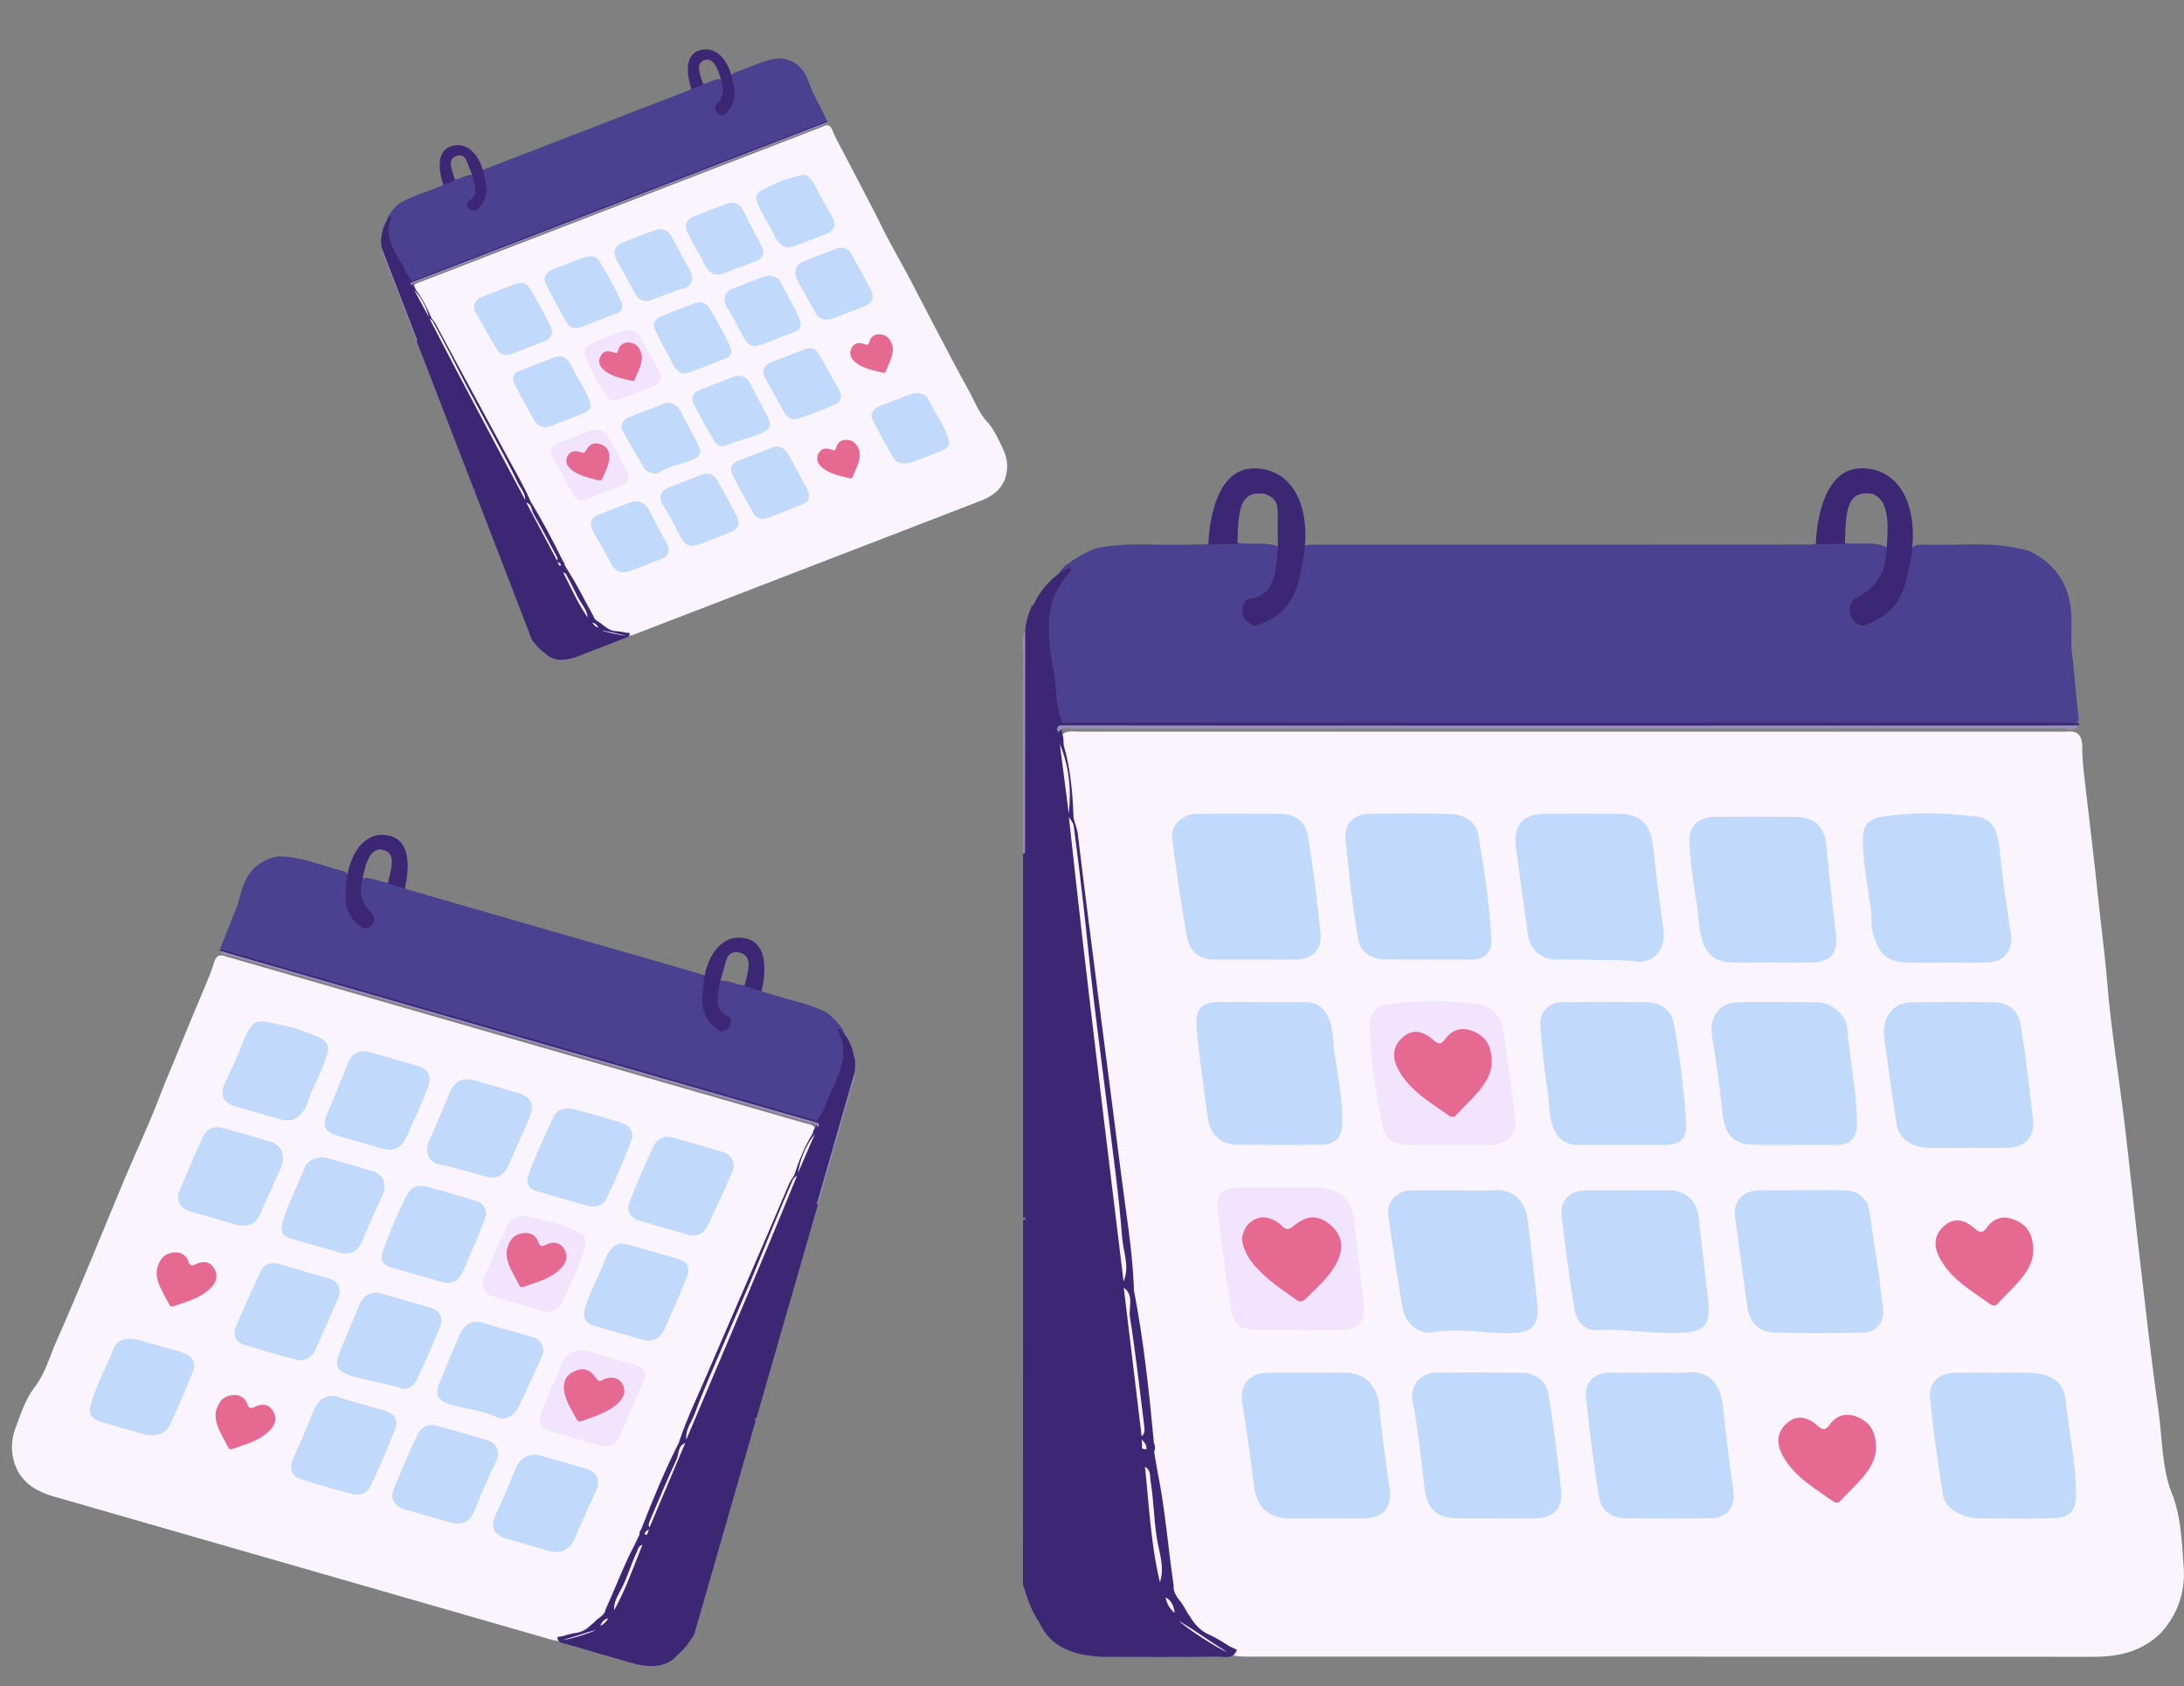 <svg width="237" height="183" viewBox="0 0 237 183" fill="none" xmlns="http://www.w3.org/2000/svg">
<rect x="0" y="0" width="237" height="183" fill="#808080" stroke="none"/>
<g clip-path="url(#clip0_210_2)">
<path d="M235.842 162.457C234.542 159.43 234.674 156.156 234.219 152.988C233.455 147.655 232.869 142.293 232.242 136.94C231.655 131.911 231.14 126.866 230.538 121.836C229.936 116.812 229.097 111.807 228.682 106.763C228.394 103.282 227.914 99.826 227.565 96.355C227.211 92.834 226.751 89.323 226.357 85.806C226.18 84.238 225.957 82.659 225.957 81.085C225.957 79.773 225.467 79.258 224.198 79.4C223.98 79.425 223.758 79.4 223.536 79.4C188.093 79.4 152.646 79.4 117.203 79.4C116.409 79.4 115.52 79.157 114.984 80.05C114.746 80.247 114.711 80.499 114.761 80.782C115.408 83.259 115.798 85.766 115.692 88.334C115.686 88.526 115.712 88.712 115.762 88.894C116.541 91.931 116.718 95.054 117.092 98.146C117.628 102.545 118.179 106.944 118.639 111.353C119.094 115.707 119.701 120.045 120.126 124.399C120.54 128.647 121.162 132.874 121.587 137.122C121.647 137.727 121.744 138.313 121.602 138.913C121.556 139.2 121.577 139.483 121.658 139.765C122.34 141.455 122.285 143.287 122.537 145.047C123.033 148.488 123.417 151.944 123.685 155.409C123.645 155.571 123.629 155.732 123.634 155.899C123.68 156.423 124.196 156.958 123.614 157.483C123.508 158.174 123.766 158.784 124.024 159.395C124.625 160.272 124.484 161.317 124.545 162.26C124.742 165.363 125.561 168.389 125.586 171.502C125.51 172.208 125.692 172.849 126.112 173.419C126.638 173.888 127.012 174.458 127.194 175.149C127.598 176.128 128.16 176.966 129.247 177.288C130.101 177.415 130.743 177.889 131.259 178.56C131.502 178.802 131.795 178.958 132.113 179.074C132.543 179.266 132.988 179.417 133.438 179.564C134.358 179.811 135.294 179.781 136.229 179.781C166.55 179.781 196.87 179.776 227.191 179.796C230.007 179.796 232.535 179.19 234.563 177.132C236.342 175.099 237.166 172.738 236.964 170.029C236.772 167.471 236.696 164.899 235.837 162.437L235.842 162.457Z" fill="#F9F4FE"/>
<path d="M225.579 78.234C225.356 75.929 225.129 73.623 224.906 71.318C224.593 69.547 224.962 67.746 224.699 65.975C224.375 63.115 222.838 61.117 220.3 59.831C216.483 58.635 212.555 59.266 208.672 59.099C207.534 59.049 207.109 59.629 206.953 60.638C206.685 62.328 206.326 63.983 205.309 65.426C204.693 66.298 203.964 67.03 202.973 67.449C202.352 67.711 201.634 67.953 201.229 67.181C200.835 66.43 201.34 65.945 201.988 65.612C202.721 65.234 203.459 64.866 204.02 64.225C204.576 63.589 204.9 62.833 205.092 62.025C205.638 59.715 205.082 59.014 202.706 58.989C201.826 58.978 200.946 59.044 200.066 58.923C199.905 58.852 199.743 58.787 199.586 58.716C198.696 58.312 197.847 58.307 197.068 58.983C196.881 59.049 196.689 59.089 196.492 59.094C179.044 59.12 161.595 59.094 144.152 59.105C143.384 59.105 142.61 59.079 141.847 59.135C140.739 59.458 141.007 60.416 140.957 61.178C140.8 63.493 139.814 65.37 138.05 66.853C137.585 67.247 137.074 67.57 136.472 67.706C135.962 67.822 135.451 67.797 135.178 67.277C134.859 66.682 135.168 66.233 135.638 65.865C135.941 65.627 136.31 65.496 136.639 65.305C137.762 64.644 138.601 63.741 139.086 62.52C140.102 59.942 139.47 59.009 136.7 58.993C135.881 58.993 135.051 59.064 134.237 58.893C134.086 58.812 133.929 58.741 133.772 58.676C132.893 58.262 132.068 58.363 131.3 58.953C131.118 58.999 130.941 59.039 130.759 59.074C128.499 59.135 126.244 59.13 123.989 59.084C122.29 59.054 120.617 59.18 118.953 59.488C117.735 59.952 116.643 60.633 115.586 61.38C113.579 63.519 112.906 66.076 113.174 68.942C113.427 71.611 113.736 74.274 114.125 76.928C114.226 77.619 114.317 78.386 115.257 78.517C123.236 78.577 131.214 78.537 139.187 78.542C167.187 78.547 195.187 78.542 223.182 78.532C223.986 78.532 224.841 78.749 225.589 78.224L225.579 78.234Z" fill="#4C4090"/>
<path d="M115.343 78.487C114.412 76.549 114.731 74.431 114.256 72.423C114.043 71.52 113.967 70.591 113.881 69.668C113.629 66.919 113.957 64.296 116.076 62.111C116.258 61.919 116.298 61.733 116.015 61.587C114.21 62.515 112.982 63.907 112.147 65.612C110.888 69.653 111.359 73.79 111.348 77.891C111.313 95.079 111.192 112.271 111.384 129.459C111.5 139.922 111.389 150.385 111.505 158.103C111.485 151.454 111.53 142.061 111.49 132.673C111.46 132.405 111.303 132.314 111.025 132.395C111.025 145.592 111.015 158.784 111.01 171.981C111.465 173.384 111.884 174.796 112.769 176.042C113.983 178.797 116.511 179.609 119.468 179.796C123.69 179.806 127.912 179.826 132.134 179.781C132.882 179.771 133.898 180.109 134.222 179.024C133.979 178.913 133.741 178.802 133.499 178.696C132.755 178.232 132.022 177.753 131.208 177.394C130.248 176.971 129.621 176.249 129.125 175.417C128.716 174.877 128.483 174.247 128.038 173.727C127.649 173.227 127.3 172.713 127.361 172.062C126.744 167.88 126.435 163.668 125.576 159.516C125.465 158.855 125.353 158.194 125.242 157.528C125.404 157.195 125.348 156.862 125.202 156.539C125.197 156.423 125.187 156.307 125.182 156.191C124.676 150.773 124.079 145.365 123.048 140.008C123.043 139.781 123.033 139.554 123.028 139.327C122.826 135.276 122.143 131.275 121.637 127.254C120.095 115.006 118.442 102.772 116.961 90.518C116.89 89.913 116.637 89.348 116.5 88.758C116.5 88.642 116.49 88.521 116.485 88.405C116.389 85.847 116.131 83.309 115.419 80.822C115.413 80.595 115.403 80.373 115.398 80.146C115.358 79.939 115.317 79.728 115.277 79.521C115.11 79.238 115.307 79.046 115.474 78.845C115.51 78.709 115.464 78.597 115.353 78.507L115.343 78.487Z" fill="#3C2774"/>
<path d="M114.943 78.713C114.726 78.941 114.569 79.168 114.878 79.44C115.388 78.784 116.101 79.092 116.718 79.092C152.403 79.077 188.093 79.082 223.778 79.067C224.37 79.067 225.093 79.42 225.573 78.729C224.992 78.471 224.38 78.597 223.783 78.597C188.098 78.593 152.418 78.593 116.733 78.597C116.137 78.597 115.525 78.481 114.938 78.719L114.943 78.713Z" fill="#978FB9"/>
<path d="M114.943 78.713C132.28 78.724 149.622 78.744 166.959 78.744C186.501 78.744 206.037 78.734 225.578 78.724C225.614 78.623 225.604 78.527 225.558 78.431C188.685 78.431 151.812 78.431 114.943 78.431C114.933 78.527 114.933 78.618 114.943 78.713Z" fill="#3C2774"/>
<path d="M111.258 132.112C111.273 141.223 111.288 150.334 111.304 159.445C111.304 160.207 111.304 160.964 111.304 162.073C111.779 161.11 111.607 160.429 111.607 159.788C111.622 129.979 111.647 100.169 111.582 70.364C111.582 68.73 112.34 67.227 112.037 65.597C111.632 66.53 111.299 67.484 111.253 68.513C111 70.031 111.152 71.56 111.147 73.084C111.127 79.586 111.137 86.084 111.137 92.587C111.137 105.163 111.137 117.74 111.142 130.317C111.142 130.917 111.031 131.527 111.258 132.112Z" fill="#3C2774"/>
<path d="M111.258 132.112C111.278 119.258 111.298 106.409 111.313 93.555C111.313 93.227 111.268 92.899 111.238 92.572C111.167 92.587 111.091 92.602 111.02 92.617C111.02 105.799 111.02 118.981 111.02 132.168C111.101 132.153 111.177 132.138 111.253 132.118L111.258 132.112Z" fill="#3C2774"/>
<path d="M111.02 92.612C111.091 92.597 111.167 92.582 111.238 92.567C111.238 84.545 111.248 76.529 111.253 68.508C110.859 69.229 111.041 70.016 111.041 70.763C111.015 78.043 111.02 85.327 111.02 92.607V92.612Z" fill="#978FB9"/>
<path d="M211.29 104.457C212.721 104.457 214.152 104.487 215.583 104.452C217.575 104.397 218.505 103.115 218.197 101.188C217.747 98.393 217.322 95.583 217.064 92.768C216.64 88.157 215.219 88.692 211.988 88.384C209.445 88.142 206.851 88.263 204.288 88.621C202.837 88.823 202.144 89.595 202.144 91.033C202.144 93.555 202.665 96.022 203.004 98.504C203.15 99.584 202.989 100.679 203.373 101.753C204.06 103.665 204.94 104.422 206.993 104.457C208.424 104.482 209.855 104.457 211.285 104.462L211.29 104.457Z" fill="#C1DAFB"/>
<path d="M172.647 104.144C174.022 104.28 175.655 104.064 177.314 104.331C179.483 104.684 180.838 102.939 180.499 100.754C180.034 97.743 179.72 94.701 179.356 91.674C179.088 89.409 177.951 88.334 175.701 88.314C173.062 88.294 170.417 88.304 167.778 88.314C165.23 88.319 164.163 89.55 164.512 92.047C164.947 95.175 165.382 98.308 165.806 101.435C166.014 102.984 167.212 104.099 168.759 104.139C169.366 104.154 169.967 104.139 170.574 104.139C171.181 104.139 171.783 104.139 172.652 104.139L172.647 104.144Z" fill="#C1DAFB"/>
<path d="M213.58 124.555C215.011 124.555 216.442 124.581 217.868 124.55C219.698 124.51 220.805 123.415 220.618 121.624C220.244 118.108 219.829 114.587 219.248 111.101C219.015 109.714 217.939 108.79 216.427 108.77C213.403 108.725 210.375 108.705 207.356 108.775C205.354 108.821 204.181 110.506 204.485 112.735C204.904 115.808 205.344 118.88 205.794 121.952C206.017 123.461 207.331 124.495 209.131 124.55C210.612 124.596 212.099 124.56 213.585 124.56L213.58 124.555Z" fill="#C1DAFB"/>
<path d="M192.498 104.452C193.929 104.452 195.354 104.482 196.78 104.442C198.676 104.386 199.47 103.332 199.242 101.491C198.843 98.252 198.489 95.003 198.191 91.754C198.014 89.787 196.922 88.657 194.904 88.642C191.992 88.617 189.08 88.627 186.168 88.637C184.256 88.642 183.2 89.656 183.331 91.593C183.478 93.762 183.751 95.931 184.125 98.07C184.322 99.2 184.302 100.341 184.57 101.471C185.06 103.514 185.92 104.376 188.033 104.452C188.802 104.477 189.57 104.457 190.339 104.457C191.052 104.457 191.77 104.457 192.483 104.457L192.498 104.452Z" fill="#C1DAFB"/>
<path d="M179.023 148.952C177.597 148.952 176.166 148.937 174.741 148.952C173.052 148.972 171.955 149.926 172.117 151.56C172.481 155.238 172.931 158.91 173.542 162.558C173.76 163.864 174.857 164.732 176.288 164.752C179.417 164.798 182.547 164.808 185.677 164.752C187.502 164.722 188.346 163.471 188.088 161.69C187.648 158.678 187.279 155.651 186.961 152.625C186.743 150.546 185.808 148.685 182.972 148.927C181.662 149.038 180.338 148.947 179.018 148.947L179.023 148.952Z" fill="#C1DAFB"/>
<path d="M162.328 164.772C163.759 164.772 165.19 164.798 166.621 164.767C168.567 164.727 169.629 163.652 169.417 161.771C169.027 158.305 168.618 154.839 168.046 151.399C167.804 149.931 166.732 148.982 165.134 148.962C162.05 148.927 158.966 148.912 155.887 148.962C154.046 148.992 152.944 150.39 153.308 152.186C153.93 155.238 154.203 158.33 154.572 161.413C154.865 163.834 155.897 164.762 158.359 164.767C159.679 164.767 161.003 164.767 162.323 164.767L162.328 164.772Z" fill="#C1DAFB"/>
<path d="M136.24 104.129C137.726 104.129 139.213 104.144 140.699 104.129C142.302 104.109 143.465 103.06 143.308 101.45C142.949 97.818 142.509 94.186 141.903 90.589C141.67 89.207 140.542 88.339 139.021 88.324C135.937 88.299 132.852 88.288 129.773 88.324C128.302 88.344 127.033 89.585 127.205 90.972C127.665 94.594 128.171 98.212 128.838 101.793C129.101 103.211 130.142 104.154 131.775 104.134C133.262 104.114 134.748 104.134 136.235 104.129H136.24Z" fill="#C1DAFB"/>
<path d="M155.037 104.129C156.574 104.129 158.111 104.129 159.653 104.129C161.15 104.129 161.913 103.362 161.838 101.889C161.64 98.08 161.044 94.312 160.412 90.559C160.154 89.035 158.753 88.379 157.302 88.334C154.395 88.243 151.478 88.268 148.571 88.319C146.928 88.349 145.856 89.403 146.012 91.038C146.371 94.721 146.766 98.403 147.408 102.046C147.625 103.287 148.829 104.099 150.259 104.119C151.852 104.144 153.445 104.124 155.037 104.124V104.129Z" fill="#C1DAFB"/>
<path d="M143.96 164.772C145.335 164.772 146.711 164.793 148.086 164.772C150.184 164.732 151.099 163.476 150.786 161.448C150.32 158.436 149.941 155.404 149.638 152.372C149.446 150.45 148.076 148.982 146.119 148.967C143.257 148.937 140.396 148.932 137.534 148.967C135.496 148.992 134.495 150.359 134.824 152.367C135.294 155.268 135.724 158.179 136.053 161.1C136.331 163.516 137.574 164.767 139.991 164.777C141.311 164.782 142.63 164.777 143.955 164.777L143.96 164.772Z" fill="#C1DAFB"/>
<path d="M216.144 148.957C214.824 148.957 213.505 148.932 212.185 148.962C210.405 149.007 209.283 149.991 209.45 151.722C209.794 155.243 210.279 158.754 210.845 162.245C211.078 163.678 212.817 164.722 214.718 164.757C217.357 164.808 219.997 164.818 222.636 164.757C224.638 164.712 225.29 163.995 225.28 162.023C225.26 158.577 224.456 155.213 224.132 151.792C223.961 149.956 222.494 149.058 220.275 148.977C218.9 148.932 217.524 148.967 216.149 148.967V148.957H216.144Z" fill="#C1DAFB"/>
<path d="M157.955 129.176C156.302 129.176 154.654 129.151 153 129.187C151.64 129.217 150.462 130.453 150.644 131.785C151.11 135.185 151.62 138.575 152.212 141.955C152.495 143.569 153.905 144.866 155.468 144.578C158.35 144.043 161.156 144.76 163.997 144.674C166.358 144.603 167.081 143.816 166.813 141.405C166.485 138.424 166.171 135.442 165.782 132.471C165.524 130.488 164.432 128.99 162.081 129.161C160.711 129.262 159.331 129.181 157.955 129.181V129.176Z" fill="#C1DAFB"/>
<path d="M175.969 124.248C177.562 124.248 179.155 124.243 180.747 124.248C182.229 124.258 183.058 123.536 182.977 122.053C182.775 118.355 182.289 114.688 181.632 111.051C181.379 109.658 180.257 108.791 178.791 108.765C175.661 108.705 172.526 108.715 169.397 108.765C168.077 108.785 167.051 109.87 167.152 111.257C167.329 113.699 167.587 116.136 167.961 118.552C168.138 119.682 168.087 120.822 168.416 121.947C168.866 123.491 169.751 124.263 171.358 124.248C172.895 124.233 174.432 124.248 175.974 124.248H175.969Z" fill="#C1DAFB"/>
<path d="M136.588 108.73C135.157 108.73 133.726 108.72 132.296 108.73C130.516 108.75 129.717 109.446 129.833 111.217C129.975 113.442 130.329 115.656 130.607 117.876C130.764 119.117 130.925 120.363 131.138 121.599C131.411 123.198 132.579 124.207 134.232 124.222C137.261 124.253 140.289 124.258 143.318 124.222C144.9 124.202 145.628 123.456 145.664 121.882C145.714 119.359 145.193 116.887 144.829 114.405C144.662 113.275 144.708 112.125 144.369 111C143.929 109.547 143.095 108.74 141.553 108.74C139.9 108.74 138.252 108.74 136.598 108.74V108.73H136.588Z" fill="#C1DAFB"/>
<path d="M195.374 129.171C193.888 129.171 192.401 129.156 190.915 129.171C189.095 129.197 188.058 130.347 188.291 132.128C188.715 135.371 189.165 138.61 189.625 141.844C189.853 143.458 190.798 144.538 192.416 144.593C195.662 144.709 198.913 144.689 202.159 144.608C203.6 144.573 204.48 143.478 204.348 142.192C203.989 138.62 203.383 135.069 202.867 131.512C202.629 129.868 201.547 129.197 199.995 129.166C198.453 129.136 196.911 129.161 195.369 129.161L195.374 129.171Z" fill="#C1DAFB"/>
<path d="M194.686 124.248C196.223 124.248 197.765 124.248 199.303 124.248C200.794 124.248 201.497 123.476 201.502 122.008C201.512 118.451 200.718 114.975 200.43 111.444C200.319 110.112 198.66 108.79 197.265 108.77C194.353 108.725 191.44 108.705 188.528 108.77C186.567 108.816 185.459 110.44 185.778 112.372C186.233 115.162 186.622 117.967 186.925 120.777C187.193 123.249 188.129 124.222 190.561 124.238C191.936 124.248 193.306 124.238 194.681 124.238L194.686 124.248Z" fill="#C1DAFB"/>
<path d="M176.763 129.176C175.165 129.176 173.572 129.156 171.975 129.181C170.331 129.212 169.27 130.312 169.462 131.921C169.861 135.276 170.276 138.63 170.837 141.96C171.049 143.231 171.757 144.412 173.345 144.336C176.151 144.2 178.927 144.699 181.733 144.664C185.07 144.618 185.702 143.932 185.322 140.719C184.974 137.798 184.64 134.872 184.306 131.951C184.124 130.332 182.88 129.197 181.222 129.181C179.736 129.171 178.249 129.181 176.763 129.181V129.176Z" fill="#C1DAFB"/>
<path d="M140.931 144.341C142.473 144.341 144.015 144.371 145.557 144.331C147.458 144.281 148.222 143.337 147.994 141.46C147.64 138.54 147.322 135.614 146.978 132.693C146.665 130.014 145.345 128.854 142.605 128.849C139.91 128.849 137.21 128.838 134.515 128.849C132.695 128.859 131.936 129.56 132.139 131.366C132.533 134.882 132.993 138.398 133.58 141.884C133.918 143.897 134.621 144.326 136.639 144.336C138.069 144.341 139.5 144.336 140.931 144.336V144.341Z" fill="#F2E4FE"/>
<path d="M157.469 124.233C159.012 124.233 160.549 124.258 162.091 124.222C163.446 124.192 164.624 122.961 164.457 121.629C164.042 118.285 163.577 114.94 163.066 111.605C162.804 109.88 161.423 108.997 159.952 108.886C156.792 108.649 153.607 108.468 150.442 109.033C149.152 109.26 148.642 110.122 148.657 111.232C148.697 115.001 149.294 118.719 150.083 122.396C150.351 123.647 151.377 124.243 152.692 124.238C154.284 124.233 155.882 124.238 157.475 124.238L157.469 124.233Z" fill="#F2E4FE"/>
<path d="M115.99 88.652C116.46 92.894 116.915 97.142 117.406 101.38C118.119 107.524 118.852 113.669 119.59 119.813C120.359 126.23 121.147 132.642 121.926 139.054C122.619 137.435 121.88 135.82 121.764 134.241C121.425 129.686 120.773 125.156 120.217 120.615C119.706 116.459 119.145 112.307 118.65 108.145C118.255 104.846 117.947 101.536 117.573 98.237C117.249 95.371 116.9 92.506 116.521 89.646C116.476 89.297 116.177 88.98 115.99 88.647V88.652Z" fill="#F9F4FE"/>
<path d="M121.947 139.735C122.594 145.113 123.241 150.491 123.888 155.868C124.232 155.586 124.222 155.187 124.176 154.814C123.681 150.854 123.241 146.879 122.619 142.939C122.452 141.879 123.104 140.598 121.947 139.735Z" fill="#F9F4FE"/>
<path d="M124.247 159.183C124.702 163.365 124.874 167.577 125.87 171.689C126.355 170.291 125.92 168.884 125.657 167.572C125.207 165.312 125.238 163.017 124.864 160.762C124.768 160.172 124.914 159.536 124.252 159.183H124.247Z" fill="#F9F4FE"/>
<path d="M115.01 80.737C115.333 83.254 115.657 85.776 115.98 88.294C116.274 85.695 116.021 83.168 115.01 80.737Z" fill="#F9F4FE"/>
<path d="M127.953 175.901C128.514 176.547 132.306 179.014 133.12 179.256C130.88 177.848 130.026 177.172 127.953 175.901Z" fill="#F9F4FE"/>
<path d="M126.482 173.349C126.618 174.025 126.932 174.595 127.468 175.033C127.387 174.327 127.164 173.702 126.482 173.349Z" fill="#F9F4FE"/>
<path d="M123.903 156.216C123.913 156.544 123.928 156.872 123.938 157.2C124.09 157.23 124.236 157.266 124.388 157.296C124.484 156.822 124.181 156.524 123.903 156.211V156.216Z" fill="#F9F4FE"/>
<path d="M134.774 134.494C134.915 135.634 135.471 136.567 136.204 137.404C137.443 138.822 139 139.866 140.522 140.946C140.886 141.203 141.215 141.425 141.655 140.976C142.843 139.765 144.178 138.681 144.992 137.147C145.882 135.477 145.689 134.095 144.436 132.985C143.136 131.835 141.877 131.774 140.345 133.066C139.466 133.803 139.213 133 138.737 132.698C137.903 132.163 137.044 131.865 136.108 132.36C135.269 132.804 134.87 133.565 134.774 134.494Z" fill="#E56990"/>
<path d="M161.874 115.556C161.949 113.492 161.221 112.478 159.876 111.913C158.663 111.409 157.586 111.696 156.828 112.766C156.373 113.406 156.049 113.316 155.538 112.857C154.492 111.918 153.309 111.56 152.156 112.619C151.013 113.669 151.089 114.94 151.817 116.211C153.091 118.446 155.281 119.672 157.278 121.1C157.424 121.201 157.778 121.251 157.859 121.165C159.543 119.329 161.631 117.75 161.868 115.556H161.874Z" fill="#E56990"/>
<path d="M220.634 136.022C220.71 133.959 219.982 132.945 218.637 132.38C217.424 131.875 216.347 132.163 215.588 133.232C215.133 133.873 214.81 133.782 214.299 133.323C213.253 132.385 212.069 132.027 210.917 133.086C209.774 134.135 209.85 135.407 210.578 136.678C211.852 138.913 214.041 140.139 216.038 141.566C216.185 141.667 216.539 141.718 216.62 141.632C218.303 139.796 220.392 138.217 220.629 136.022H220.634Z" fill="#E56990"/>
<path d="M203.575 157.422C203.651 155.359 202.922 154.345 201.578 153.78C200.364 153.275 199.287 153.563 198.529 154.632C198.074 155.273 197.75 155.182 197.24 154.723C196.193 153.785 195.01 153.427 193.857 154.486C192.714 155.535 192.79 156.807 193.518 158.078C194.792 160.313 196.982 161.539 198.979 162.966C199.125 163.067 199.479 163.118 199.56 163.032C201.244 161.196 203.332 159.617 203.57 157.422H203.575Z" fill="#E56990"/>
<path d="M197.052 59.069C197.052 59.069 197.118 50.75 202.073 50.816C206.128 50.882 208.246 54.811 207.387 60.441C206.886 62.545 206.901 66.48 202.144 67.898C201.057 67.787 200.137 66.298 201.173 65.042C202.392 64.321 204.54 63.423 204.727 59.74C204.778 58.03 205.364 54.347 203.155 53.581C200.541 53.222 200.273 55.064 200.207 59.004L197.052 59.069Z" fill="#3C2774"/>
<path d="M131.133 59.079C131.133 59.079 131.198 50.76 136.153 50.826C140.208 50.892 142.326 54.822 141.467 60.451C140.966 62.555 140.982 66.49 136.224 67.908C135.137 67.797 134.217 66.308 135.253 65.052C137.771 64.81 138.175 63.256 138.438 61.622C138.636 60.401 138.701 59.165 138.661 57.929C138.575 55.245 139.07 54.226 137.235 53.59C134.621 53.232 134.353 55.074 134.287 59.014L131.133 59.079Z" fill="#3C2774"/>
</g>
<g clip-path="url(#clip1_210_2)">
<path d="M3.622 150.712C4.898 149.15 5.375 147.201 6.179 145.414C7.531 142.405 8.784 139.348 10.059 136.304C11.256 133.443 12.414 130.562 13.619 127.704C14.824 124.848 16.165 122.045 17.263 119.147C18.022 117.147 18.89 115.194 19.683 113.211C20.487 111.198 21.352 109.21 22.18 107.207C22.549 106.314 22.948 105.422 23.214 104.496C23.436 103.724 23.812 103.504 24.533 103.802C24.656 103.854 24.791 103.876 24.922 103.914C45.736 109.907 66.552 115.9 87.366 121.893C87.832 122.027 88.396 122.035 88.559 122.651C88.665 122.807 88.643 122.962 88.566 123.12C87.766 124.468 87.113 125.878 86.74 127.407C86.71 127.52 86.664 127.626 86.603 127.724C85.632 129.38 84.999 131.188 84.255 132.944C83.195 135.442 82.126 137.938 81.108 140.455C80.103 142.94 79.012 145.391 78.025 147.881C77.062 150.311 75.98 152.693 75.011 155.121C74.873 155.467 74.717 155.795 74.699 156.173C74.677 156.35 74.617 156.512 74.522 156.665C73.834 157.544 73.557 158.631 73.11 159.625C72.236 161.566 71.425 163.534 70.68 165.529C70.677 165.63 70.658 165.728 70.627 165.825C70.511 166.126 70.118 166.354 70.37 166.761C70.316 167.185 70.061 167.501 69.806 167.817C69.304 168.231 69.21 168.87 69.015 169.415C68.373 171.207 67.379 172.85 66.837 174.678C66.762 175.106 66.546 175.452 66.203 175.717C65.815 175.904 65.499 176.176 65.275 176.552C64.871 177.06 64.4 177.458 63.707 177.464C63.184 177.394 62.726 177.564 62.31 177.872C62.126 177.973 61.928 178.016 61.721 178.03C61.436 178.07 61.149 178.084 60.86 178.094C60.278 178.084 59.733 177.908 59.184 177.75C41.378 172.623 23.573 167.493 5.764 162.378C4.11 161.902 2.728 161.119 1.886 159.564C1.186 158.067 1.102 156.538 1.679 154.978C2.226 153.506 2.706 152.004 3.628 150.701L3.622 150.712Z" fill="#F9F4FE"/>
<path d="M23.92 102.883C24.441 101.564 24.965 100.245 25.487 98.926C25.971 97.937 26.059 96.815 26.514 95.817C27.188 94.189 28.429 93.273 30.138 92.945C32.582 92.887 34.782 93.922 37.091 94.481C37.767 94.643 37.919 95.057 37.84 95.677C37.711 96.717 37.641 97.751 37.993 98.772C38.208 99.39 38.511 99.944 39.022 100.358C39.343 100.617 39.724 100.881 40.092 100.495C40.451 100.119 40.236 99.749 39.913 99.444C39.546 99.097 39.175 98.755 38.954 98.284C38.735 97.815 38.673 97.315 38.697 96.808C38.768 95.356 39.214 95.037 40.613 95.424C41.132 95.567 41.637 95.754 42.174 95.832C42.281 95.818 42.387 95.806 42.491 95.791C43.082 95.704 43.582 95.845 43.925 96.374C44.023 96.445 44.13 96.501 44.244 96.537C54.487 99.502 64.737 102.438 74.979 105.393C75.431 105.523 75.889 105.639 76.328 105.801C76.924 106.178 76.604 106.697 76.504 107.153C76.204 108.543 76.465 109.814 77.25 110.985C77.457 111.295 77.702 111.572 78.032 111.753C78.312 111.908 78.616 111.98 78.865 111.72C79.153 111.423 79.048 111.107 78.834 110.811C78.696 110.62 78.501 110.48 78.341 110.312C77.794 109.733 77.454 109.06 77.376 108.259C77.216 106.571 77.745 106.128 79.375 106.588C79.856 106.726 80.331 106.908 80.838 106.945C80.94 106.923 81.044 106.908 81.147 106.896C81.734 106.801 82.201 107 82.552 107.477C82.652 107.535 82.749 107.588 82.85 107.64C84.167 108.058 85.492 108.436 86.824 108.79C87.826 109.06 88.788 109.417 89.713 109.879C90.349 110.359 90.875 110.944 91.369 111.562C92.186 113.16 92.147 114.779 91.504 116.42C90.904 117.948 90.271 119.463 89.593 120.959C89.416 121.349 89.233 121.785 88.659 121.703C83.963 120.389 79.285 119.017 74.601 117.671C58.157 112.94 41.715 108.203 25.277 103.463C24.805 103.327 24.266 103.31 23.916 102.875L23.92 102.883Z" fill="#4C4090"/>
<path d="M88.613 121.67C89.487 120.688 89.659 119.387 90.279 118.286C90.556 117.79 90.758 117.257 90.965 116.728C91.579 115.153 91.831 113.553 90.957 111.91C90.883 111.766 90.891 111.649 91.082 111.611C91.984 112.463 92.47 113.49 92.671 114.634C92.725 117.225 91.748 119.58 91.059 121.995C88.168 132.116 85.326 142.254 82.301 152.337C80.46 158.474 78.752 164.651 77.376 169.173C78.514 165.264 80.079 159.728 81.694 154.21C81.757 154.058 81.864 154.031 82.014 154.125C79.778 161.892 77.549 169.657 75.315 177.424C74.81 178.173 74.325 178.933 73.594 179.517C72.415 180.933 70.792 180.983 69.024 180.593C66.543 179.885 64.06 179.183 61.589 178.442C61.151 178.31 60.497 178.337 60.491 177.644C60.652 177.62 60.81 177.595 60.971 177.573C61.486 177.426 61.998 177.268 62.536 177.195C63.172 177.108 63.663 176.789 64.095 176.383C64.427 176.135 64.67 175.803 65.019 175.572C65.333 175.344 65.625 175.1 65.699 174.707C66.77 172.35 67.665 169.923 68.873 167.625C69.051 167.255 69.228 166.885 69.406 166.512C69.368 166.289 69.457 166.102 69.597 165.937C69.62 165.87 69.646 165.803 69.668 165.736C70.883 162.633 72.15 159.551 73.663 156.572C73.705 156.44 73.749 156.308 73.791 156.175C74.596 153.825 75.675 151.586 76.653 149.306C79.634 142.358 82.678 135.438 85.624 128.477C85.768 128.133 86.012 127.843 86.192 127.519C86.212 127.451 86.239 127.381 86.261 127.314C86.751 125.825 87.332 124.375 88.172 123.032C88.214 122.899 88.257 122.77 88.299 122.638C88.358 122.523 88.417 122.405 88.476 122.29C88.622 122.152 88.539 122.006 88.475 121.859C88.477 121.773 88.523 121.715 88.603 121.681L88.613 121.67Z" fill="#3C2774"/>
<path d="M88.809 121.872C88.898 122.042 88.952 122.202 88.725 122.31C88.536 121.838 88.065 121.898 87.703 121.794C66.749 115.751 45.789 109.72 24.835 103.677C24.488 103.577 24.004 103.662 23.839 103.174C24.224 103.121 24.562 103.299 24.912 103.4C45.869 109.431 66.822 115.464 87.778 121.501C88.128 121.602 88.507 121.637 88.811 121.875L88.809 121.872Z" fill="#978FB9"/>
<path d="M88.809 121.872C78.626 118.946 68.439 116.026 58.258 113.094C46.782 109.79 35.311 106.481 23.837 103.171C23.833 103.105 23.855 103.051 23.898 103.002C45.552 109.237 67.206 115.471 88.857 121.705C88.847 121.763 88.832 121.817 88.809 121.872Z" fill="#3C2774"/>
<path d="M81.926 153.92C80.373 159.279 78.821 164.638 77.268 169.997C77.139 170.446 77.011 170.891 76.823 171.544C76.707 170.897 76.923 170.525 77.032 170.148C82.074 152.602 87.11 135.055 92.199 117.527C92.476 116.565 92.285 115.552 92.739 114.644C92.819 115.262 92.853 115.879 92.706 116.493C92.597 117.429 92.249 118.303 91.993 119.2C90.903 123.031 89.796 126.853 88.695 130.68C86.564 138.081 84.433 145.482 82.299 152.883C82.197 153.236 82.159 153.614 81.926 153.92Z" fill="#3C2774"/>
<path d="M81.925 153.92C84.092 146.352 86.257 138.787 88.426 131.22C88.482 131.027 88.564 130.841 88.637 130.654C88.676 130.674 88.718 130.696 88.757 130.717C86.524 138.475 84.29 146.232 82.056 153.993C82.011 153.97 81.969 153.948 81.928 153.924L81.925 153.92Z" fill="#3C2774"/>
<path d="M88.758 130.714C88.719 130.693 88.677 130.671 88.638 130.651C89.998 125.93 91.35 121.211 92.706 116.49C92.815 116.981 92.575 117.413 92.449 117.853C91.23 122.141 89.993 126.427 88.759 130.711L88.758 130.714Z" fill="#978FB9"/>
<path d="M27.867 120.731C27.027 120.489 26.182 120.265 25.348 120.002C24.187 119.632 23.858 118.721 24.366 117.639C25.103 116.07 25.829 114.489 26.457 112.876C27.488 110.234 28.232 110.789 30.181 111.154C31.716 111.441 33.218 111.951 34.663 112.596C35.481 112.96 35.757 113.531 35.513 114.377C35.086 115.861 34.362 117.225 33.743 118.629C33.474 119.239 33.383 119.911 32.975 120.478C32.248 121.487 31.603 121.784 30.391 121.457C29.547 121.23 28.711 120.973 27.87 120.734L27.867 120.731Z" fill="#C1DAFB"/>
<path d="M50.613 127.081C49.783 126.928 48.86 126.524 47.841 126.401C46.508 126.242 46.008 124.986 46.577 123.758C47.36 122.064 48.06 120.327 48.786 118.607C49.328 117.319 50.178 116.879 51.502 117.248C53.056 117.682 54.607 118.135 56.155 118.588C57.651 119.021 58.069 119.926 57.441 121.337C56.655 123.104 55.869 124.874 55.09 126.643C54.706 127.519 53.813 127.973 52.898 127.735C52.539 127.641 52.188 127.531 51.832 127.428C51.475 127.325 51.122 127.224 50.611 127.077L50.613 127.081Z" fill="#C1DAFB"/>
<path d="M23.117 132.171C22.276 131.929 21.432 131.702 20.6 131.443C19.532 131.11 19.067 130.279 19.48 129.256C20.296 127.25 21.136 125.248 22.068 123.295C22.44 122.518 23.229 122.157 24.12 122.4C25.903 122.885 27.685 123.385 29.446 123.937C30.614 124.302 31.017 125.492 30.461 126.753C29.694 128.49 28.915 130.224 28.13 131.956C27.744 132.806 26.797 133.192 25.73 132.92C24.853 132.697 23.986 132.425 23.113 132.173L23.117 132.171Z" fill="#C1DAFB"/>
<path d="M38.905 123.905C38.065 123.663 37.222 123.44 36.392 123.175C35.288 122.822 35 122.067 35.446 121.022C36.229 119.184 36.988 117.332 37.713 115.47C38.151 114.342 38.983 113.862 40.171 114.194C41.885 114.672 43.594 115.17 45.302 115.668C46.424 115.994 46.872 116.77 46.467 117.888C46.013 119.139 45.485 120.37 44.903 121.565C44.596 122.197 44.415 122.871 44.066 123.491C43.432 124.611 42.781 124.973 41.527 124.66C41.071 124.545 40.623 124.403 40.172 124.273C39.753 124.153 39.332 124.031 38.913 123.911L38.905 123.905Z" fill="#C1DAFB"/>
<path d="M39.277 152.372C40.114 152.613 40.957 152.846 41.792 153.096C42.78 153.393 43.263 154.14 42.891 155.074C42.054 157.177 41.167 159.262 40.19 161.305C39.841 162.037 39.05 162.363 38.206 162.132C36.361 161.63 34.521 161.107 32.692 160.545C31.626 160.218 31.342 159.339 31.795 158.335C32.564 156.637 33.293 154.918 33.993 153.191C34.473 152.004 35.338 151.067 36.962 151.689C37.713 151.976 38.506 152.146 39.281 152.369L39.277 152.372Z" fill="#C1DAFB"/>
<path d="M46.4 164.505C45.56 164.263 44.715 164.036 43.88 163.776C42.744 163.423 42.303 162.611 42.746 161.54C43.562 159.566 44.39 157.596 45.308 155.667C45.7 154.845 46.49 154.468 47.431 154.726C49.248 155.227 51.062 155.739 52.862 156.29C53.938 156.619 54.348 157.627 53.83 158.623C52.948 160.314 52.263 162.087 51.524 163.839C50.942 165.214 50.179 165.586 48.732 165.173C47.957 164.95 47.179 164.726 46.404 164.503L46.4 164.505Z" fill="#C1DAFB"/>
<path d="M71.997 133.228C71.124 132.976 70.248 132.734 69.378 132.474C68.44 132.191 67.935 131.377 68.3 130.456C69.126 128.379 70 126.316 70.966 124.302C71.336 123.528 72.145 123.208 73.042 123.456C74.857 123.963 76.67 124.478 78.472 125.02C79.333 125.28 79.868 126.225 79.532 127.013C78.648 129.066 77.738 131.11 76.739 133.105C76.345 133.894 75.573 134.274 74.618 133.985C73.748 133.722 72.872 133.483 72 133.229L71.997 133.228Z" fill="#C1DAFB"/>
<path d="M60.957 130.049C60.055 129.789 59.152 129.529 58.246 129.269C57.368 129.016 57.049 128.435 57.343 127.581C58.105 125.373 59.093 123.256 60.1 121.154C60.51 120.301 61.444 120.152 62.303 120.371C64.026 120.809 65.735 121.317 67.434 121.838C68.394 122.134 68.844 122.936 68.475 123.871C67.641 125.978 66.785 128.078 65.791 130.113C65.453 130.807 64.609 131.081 63.765 130.851C62.825 130.597 61.893 130.316 60.958 130.046L60.957 130.049Z" fill="#C1DAFB"/>
<path d="M57.188 167.611C56.38 167.378 55.569 167.157 54.765 166.913C53.539 166.534 53.215 165.64 53.742 164.5C54.526 162.806 55.262 161.086 55.954 159.353C56.393 158.254 57.446 157.622 58.598 157.944C60.283 158.41 61.965 158.891 63.639 159.396C64.832 159.755 65.188 160.729 64.655 161.855C63.887 163.483 63.142 165.123 62.453 166.786C61.881 168.161 60.938 168.687 59.517 168.285C58.742 168.064 57.968 167.838 57.19 167.614L57.188 167.611Z" fill="#C1DAFB"/>
<path d="M17.477 146.098C18.252 146.321 19.031 146.529 19.801 146.77C20.838 147.098 21.331 147.867 20.94 148.857C20.141 150.871 19.261 152.855 18.337 154.814C17.958 155.618 16.759 155.938 15.637 155.637C14.079 155.221 12.527 154.78 10.987 154.299C9.819 153.933 9.558 153.401 9.898 152.242C10.493 150.218 11.536 148.374 12.305 146.416C12.717 145.364 13.731 145.084 15.048 145.411C15.863 145.617 16.665 145.87 17.472 146.103L17.474 146.097L17.477 146.098Z" fill="#C1DAFB"/>
<path d="M55.001 144.296C55.971 144.576 56.944 144.84 57.909 145.14C58.702 145.388 59.185 146.314 58.852 147.067C58.003 148.99 57.128 150.898 56.208 152.787C55.769 153.689 54.72 154.214 53.852 153.781C52.25 152.979 50.481 152.926 48.827 152.395C47.452 151.954 47.161 151.369 47.727 149.995C48.425 148.296 49.114 146.594 49.846 144.911C50.334 143.788 51.229 143.091 52.58 143.59C53.368 143.881 54.192 144.067 55 144.299L55.001 144.296Z" fill="#C1DAFB"/>
<path d="M45.257 138.35C44.321 138.08 43.387 137.808 42.451 137.542C41.579 137.297 41.214 136.732 41.513 135.873C42.258 133.731 43.165 131.655 44.167 129.626C44.552 128.849 45.358 128.528 46.223 128.761C48.071 129.255 49.91 129.791 51.74 130.35C52.511 130.585 52.93 131.396 52.636 132.196C52.118 133.603 51.554 134.993 50.925 136.352C50.629 136.987 50.466 137.667 50.082 138.273C49.556 139.105 48.906 139.41 47.964 139.129C47.064 138.86 46.159 138.609 45.254 138.349L45.257 138.35Z" fill="#C1DAFB"/>
<path d="M71.013 135.876C71.853 136.118 72.695 136.354 73.533 136.602C74.575 136.915 74.926 137.46 74.558 138.482C74.098 139.767 73.515 141.011 72.975 142.27C72.673 142.974 72.367 143.68 72.033 144.371C71.601 145.266 70.745 145.663 69.771 145.392C67.987 144.898 66.208 144.389 64.436 143.856C63.51 143.576 63.209 143.014 63.454 142.081C63.852 140.588 64.577 139.222 65.211 137.823C65.501 137.186 65.669 136.501 66.058 135.897C66.563 135.116 67.189 134.782 68.095 135.043C69.066 135.322 70.034 135.601 71.005 135.88L71.007 135.875L71.013 135.876Z" fill="#C1DAFB"/>
<path d="M33.026 137.966C33.899 138.217 34.775 138.46 35.645 138.72C36.71 139.043 37.124 139.895 36.685 140.904C35.886 142.741 35.073 144.571 34.255 146.396C33.848 147.307 33.11 147.783 32.15 147.542C30.224 147.061 28.319 146.5 26.426 145.903C25.586 145.639 25.255 144.846 25.55 144.111C26.366 142.07 27.324 140.082 28.23 138.077C28.648 137.149 29.397 136.937 30.314 137.182C31.224 137.425 32.126 137.7 33.031 137.961L33.026 137.966Z" fill="#C1DAFB"/>
<path d="M34.264 135.185C33.362 134.925 32.456 134.664 31.554 134.404C30.678 134.152 30.396 133.579 30.642 132.714C31.238 130.619 32.293 128.708 33.061 126.679C33.352 125.914 34.55 125.416 35.373 125.64C37.091 126.106 38.804 126.587 40.503 127.118C41.648 127.476 42.023 128.619 41.508 129.702C40.768 131.267 40.064 132.852 39.41 134.454C38.834 135.864 38.12 136.279 36.689 135.876C35.88 135.65 35.077 135.412 34.269 135.18L34.264 135.185Z" fill="#C1DAFB"/>
<path d="M43.955 141.116C44.893 141.386 45.832 141.643 46.766 141.928C47.726 142.224 48.163 143.051 47.777 143.965C46.974 145.872 46.162 147.776 45.269 149.641C44.928 150.353 44.313 150.928 43.393 150.615C41.768 150.061 40.054 149.885 38.412 149.39C36.46 148.799 36.205 148.288 36.972 146.461C37.672 144.801 38.364 143.136 39.055 141.473C39.436 140.551 40.359 140.093 41.335 140.365C42.21 140.61 43.081 140.868 43.954 141.119L43.955 141.116Z" fill="#C1DAFB"/>
<path d="M62.428 156.099C61.522 155.838 60.611 155.595 59.713 155.311C58.605 154.96 58.316 154.275 58.768 153.209C59.471 151.55 60.154 149.882 60.85 148.221C61.488 146.698 62.46 146.238 64.07 146.699C65.653 147.154 67.24 147.605 68.821 148.066C69.888 148.38 70.214 148.921 69.79 149.95C68.962 151.952 68.096 153.944 67.161 155.896C66.621 157.023 66.136 157.157 64.949 156.822C64.108 156.583 63.269 156.338 62.429 156.096L62.428 156.099Z" fill="#F2E4FE"/>
<path d="M56.123 141.469C55.218 141.208 54.311 140.963 53.411 140.681C52.62 140.435 52.137 139.511 52.461 138.755C53.271 136.857 54.111 134.967 54.976 133.091C55.423 132.121 56.383 131.834 57.266 132.018C59.161 132.413 61.063 132.844 62.826 133.712C63.544 134.064 63.698 134.658 63.501 135.308C62.839 137.519 61.858 139.606 60.772 141.637C60.403 142.328 59.699 142.505 58.928 142.28C57.994 142.007 57.055 141.74 56.119 141.471L56.123 141.469Z" fill="#F2E4FE"/>
<path d="M86.51 127.543C85.515 129.96 84.528 132.383 83.522 134.794C82.063 138.29 80.591 141.782 79.116 145.273C77.578 148.919 76.028 152.559 74.484 156.201C74.352 155.131 75.059 154.306 75.395 153.396C76.366 150.773 77.516 148.217 78.612 145.639C79.616 143.279 80.65 140.931 81.646 138.565C82.436 136.69 83.178 134.795 83.957 132.916C84.632 131.285 85.323 129.657 86.03 128.038C86.116 127.841 86.345 127.705 86.511 127.54L86.51 127.543Z" fill="#F9F4FE"/>
<path d="M74.357 156.598C73.066 159.654 71.775 162.709 70.483 165.764C70.329 165.54 70.403 165.307 70.493 165.095C71.455 162.849 72.386 160.583 73.419 158.37C73.697 157.775 73.531 156.91 74.357 156.598Z" fill="#F9F4FE"/>
<path d="M69.711 167.654C68.735 170.039 67.92 172.488 66.638 174.74C66.59 173.835 67.084 173.08 67.461 172.353C68.108 171.099 68.479 169.743 69.081 168.479C69.237 168.148 69.259 167.749 69.708 167.653L69.711 167.654Z" fill="#F9F4FE"/>
<path d="M88.428 123.051C87.812 124.478 87.194 125.907 86.578 127.334C86.846 125.756 87.422 124.311 88.428 123.051Z" fill="#F9F4FE"/>
<path d="M64.701 176.866C64.263 177.151 61.618 177.962 61.099 177.967C62.652 177.517 63.269 177.264 64.701 176.866Z" fill="#F9F4FE"/>
<path d="M65.999 175.613C65.804 175.988 65.523 176.27 65.134 176.438C65.302 176.036 65.538 175.705 65.999 175.613Z" fill="#F9F4FE"/>
<path d="M70.416 165.967C70.354 166.158 70.29 166.348 70.228 166.54C70.134 166.532 70.042 166.528 69.948 166.52C69.972 166.225 70.201 166.101 70.417 165.964L70.416 165.967Z" fill="#F9F4FE"/>
<path d="M67.713 151.345C67.436 151.992 66.951 152.447 66.379 152.816C65.411 153.441 64.32 153.792 63.243 154.17C62.986 154.26 62.755 154.335 62.573 153.996C62.081 153.083 61.48 152.219 61.262 151.179C61.023 150.046 61.37 149.265 62.294 148.824C63.252 148.366 64.002 148.544 64.682 149.563C65.074 150.145 65.359 149.716 65.689 149.618C66.269 149.444 66.825 149.414 67.29 149.863C67.708 150.267 67.813 150.782 67.713 151.345Z" fill="#E56990"/>
<path d="M55.007 135.618C55.312 134.391 55.912 133.917 56.797 133.812C57.595 133.72 58.179 134.072 58.443 134.829C58.602 135.283 58.807 135.284 59.185 135.101C59.959 134.725 60.714 134.715 61.211 135.533C61.705 136.344 61.445 137.079 60.802 137.704C59.675 138.804 58.181 139.155 56.767 139.658C56.663 139.692 56.447 139.662 56.414 139.598C55.737 138.233 54.778 136.95 55.01 135.619L55.007 135.618Z" fill="#E56990"/>
<path d="M17.032 137.727C17.337 136.5 17.936 136.026 18.822 135.921C19.62 135.829 20.203 136.18 20.468 136.938C20.626 137.392 20.832 137.393 21.209 137.21C21.983 136.834 22.738 136.824 23.236 137.642C23.729 138.453 23.469 139.188 22.826 139.813C21.699 140.913 20.206 141.264 18.791 141.767C18.688 141.801 18.472 141.771 18.439 141.707C17.761 140.341 16.802 139.059 17.035 137.728L17.032 137.727Z" fill="#E56990"/>
<path d="M23.423 153.205C23.728 151.978 24.328 151.504 25.213 151.399C26.011 151.307 26.595 151.659 26.859 152.416C27.018 152.87 27.223 152.872 27.601 152.688C28.375 152.312 29.13 152.302 29.627 153.12C30.121 153.931 29.861 154.666 29.218 155.291C28.091 156.391 26.598 156.742 25.183 157.245C25.079 157.279 24.863 157.249 24.83 157.185C24.153 155.82 23.194 154.537 23.426 153.206L23.423 153.205Z" fill="#E56990"/>
<path d="M43.919 96.427C43.919 96.427 45.29 91.521 42.369 90.722C39.977 90.075 38.067 92.029 37.618 95.488C37.555 96.81 36.88 99.123 39.433 100.762C40.091 100.881 40.883 100.16 40.487 99.246C39.894 98.615 38.784 97.724 39.298 95.525C39.559 94.51 39.838 92.243 41.266 92.165C42.861 92.397 42.707 93.526 42.078 95.855L43.919 96.427Z" fill="#3C2774"/>
<path d="M82.629 107.58C82.629 107.58 84 102.673 81.079 101.874C78.687 101.227 76.777 103.181 76.328 106.64C76.265 107.962 75.59 110.275 78.143 111.914C78.801 112.033 79.593 111.312 79.197 110.398C77.76 109.83 77.785 108.847 77.908 107.84C77.999 107.089 78.17 106.35 78.403 105.63C78.908 104.065 78.79 103.381 79.975 103.318C81.571 103.549 81.417 104.678 80.788 107.007L82.629 107.58Z" fill="#3C2774"/>
</g>
<g clip-path="url(#clip2_210_2)">
<path d="M107.223 45.882C106.214 44.848 105.75 43.487 105.064 42.262C103.91 40.2 102.823 38.097 101.721 36.005C100.687 34.038 99.679 32.055 98.638 30.091C97.599 28.129 96.465 26.212 95.499 24.213C94.831 22.833 94.089 21.495 93.398 20.129C92.697 18.743 91.954 17.378 91.237 16.001C90.917 15.387 90.577 14.776 90.328 14.131C90.121 13.595 89.839 13.461 89.343 13.719C89.258 13.764 89.163 13.789 89.073 13.824C74.595 19.412 60.115 25.001 45.638 30.59C45.314 30.715 44.912 30.756 44.834 31.206C44.768 31.324 44.793 31.433 44.859 31.54C45.514 32.452 46.07 33.417 46.432 34.485C46.46 34.564 46.5 34.637 46.549 34.703C47.347 35.824 47.913 37.074 48.554 38.281C49.468 39.997 50.389 41.711 51.273 43.443C52.147 45.154 53.081 46.834 53.942 48.549C54.782 50.222 55.704 51.855 56.549 53.527C56.669 53.765 56.801 53.989 56.838 54.257C56.865 54.382 56.918 54.495 56.996 54.598C57.541 55.182 57.808 55.94 58.19 56.621C58.936 57.951 59.639 59.305 60.296 60.682C60.305 60.754 60.324 60.823 60.352 60.89C60.454 61.097 60.749 61.235 60.594 61.541C60.66 61.841 60.862 62.05 61.064 62.26C61.448 62.524 61.555 62.974 61.729 63.35C62.3 64.589 63.113 65.699 63.615 66.969C63.696 67.27 63.871 67.504 64.133 67.671C64.422 67.78 64.665 67.955 64.848 68.209C65.168 68.546 65.529 68.8 66.025 68.761C66.394 68.678 66.731 68.771 67.047 68.964C67.185 69.025 67.329 69.043 67.478 69.04C67.684 69.051 67.889 69.042 68.096 69.031C68.511 68.987 68.888 68.828 69.27 68.68C81.656 63.899 94.04 59.116 106.429 54.344C107.58 53.9 108.517 53.253 109.019 52.091C109.425 50.978 109.389 49.882 108.878 48.805C108.395 47.788 107.958 46.747 107.218 45.875L107.223 45.882Z" fill="#F9F4FE"/>
<path d="M89.723 13.024C89.267 12.116 88.81 11.208 88.355 10.299C87.947 9.624 87.814 8.828 87.426 8.145C86.842 7.025 85.899 6.45 84.659 6.323C82.91 6.436 81.405 7.313 79.793 7.858C79.32 8.016 79.238 8.321 79.334 8.758C79.491 9.492 79.606 10.226 79.419 10.977C79.305 11.432 79.123 11.846 78.785 12.174C78.572 12.379 78.317 12.591 78.03 12.339C77.75 12.094 77.88 11.816 78.092 11.577C78.331 11.307 78.575 11.04 78.703 10.689C78.829 10.341 78.842 9.98 78.793 9.62C78.651 8.588 78.313 8.388 77.338 8.753C76.977 8.887 76.628 9.053 76.25 9.142C76.173 9.139 76.096 9.137 76.021 9.133C75.594 9.108 75.246 9.24 75.035 9.64C74.969 9.696 74.897 9.743 74.817 9.776C67.694 12.537 60.562 15.278 53.439 18.033C53.125 18.154 52.805 18.265 52.502 18.409C52.1 18.715 52.361 19.066 52.461 19.385C52.763 20.358 52.657 21.282 52.17 22.167C52.042 22.401 51.885 22.614 51.661 22.765C51.471 22.893 51.258 22.963 51.064 22.793C50.84 22.6 50.895 22.367 51.029 22.142C51.115 21.997 51.245 21.886 51.349 21.755C51.703 21.308 51.904 20.806 51.909 20.23C51.917 19.014 51.511 18.732 50.377 19.162C50.042 19.291 49.715 19.451 49.355 19.509C49.281 19.5 49.205 19.496 49.131 19.494C48.706 19.463 48.386 19.634 48.165 19.997C48.098 20.044 48.032 20.089 47.963 20.132C47.05 20.513 46.128 20.867 45.199 21.204C44.501 21.459 43.837 21.775 43.206 22.163C42.782 22.545 42.443 22.996 42.13 23.468C41.648 24.66 41.777 25.813 42.339 26.944C42.864 27.997 43.411 29.038 43.989 30.063C44.14 30.33 44.298 30.63 44.703 30.535C47.972 29.302 51.224 28.027 54.482 26.772C65.92 22.359 77.357 17.942 88.791 13.524C89.119 13.397 89.502 13.351 89.725 13.019L89.723 13.024Z" fill="#4C4090"/>
<path d="M44.733 30.509C44.047 29.863 43.842 28.945 43.331 28.198C43.101 27.862 42.924 27.494 42.743 27.13C42.205 26.044 41.925 24.919 42.445 23.69C42.489 23.583 42.476 23.5 42.337 23.485C41.747 24.15 41.465 24.913 41.394 25.743C41.518 27.596 42.364 29.215 43.007 30.895C45.709 37.936 48.376 44.993 51.17 51.999C52.871 56.263 54.478 60.564 55.746 63.705C54.687 60.986 53.221 57.134 51.721 53.297C51.666 53.193 51.588 53.18 51.487 53.257C53.572 58.659 55.653 64.061 57.736 69.464C58.144 69.966 58.538 70.478 59.096 70.849C60.027 71.785 61.188 71.719 62.426 71.329C64.152 70.667 65.88 70.01 67.597 69.326C67.901 69.204 68.37 69.182 68.331 68.687C68.214 68.68 68.099 68.672 67.983 68.666C67.606 68.594 67.231 68.513 66.842 68.495C66.383 68.473 66.013 68.276 65.679 68.014C65.426 67.857 65.231 67.636 64.968 67.493C64.73 67.35 64.506 67.195 64.428 66.919C63.515 65.304 62.724 63.628 61.716 62.064C61.567 61.811 61.417 61.558 61.266 61.303C61.279 61.142 61.204 61.014 61.093 60.905C61.073 60.858 61.05 60.812 61.03 60.766C59.967 58.628 58.869 56.508 57.601 54.477C57.563 54.385 57.523 54.294 57.486 54.202C56.763 52.575 55.852 51.045 55.01 49.479C52.445 44.709 49.836 39.962 47.295 35.179C47.17 34.943 46.978 34.751 46.829 34.531C46.811 34.483 46.787 34.435 46.767 34.389C46.324 33.357 45.817 32.359 45.133 31.453C45.095 31.361 45.056 31.272 45.018 31.18C44.969 31.101 44.919 31.021 44.87 30.943C44.757 30.853 44.807 30.744 44.843 30.635C44.836 30.574 44.8 30.535 44.74 30.516L44.733 30.509Z" fill="#3C2774"/>
<path d="M44.606 30.665C44.553 30.792 44.525 30.91 44.694 30.973C44.799 30.624 45.139 30.637 45.391 30.54C59.965 24.907 74.545 19.282 89.119 13.649C89.361 13.556 89.712 13.586 89.799 13.228C89.521 13.214 89.291 13.362 89.047 13.456C74.47 19.081 59.895 24.706 45.319 30.335C45.075 30.429 44.807 30.478 44.605 30.668L44.606 30.665Z" fill="#978FB9"/>
<path d="M44.606 30.665C51.69 27.936 58.777 25.209 65.859 22.476C73.841 19.395 81.82 16.31 89.8 13.225C89.799 13.178 89.779 13.14 89.746 13.108C74.684 18.922 59.622 24.736 44.562 30.549C44.573 30.59 44.587 30.627 44.606 30.665Z" fill="#3C2774"/>
<path d="M51.538 53.105C52.983 56.832 54.429 60.559 55.875 64.286C55.995 64.598 56.115 64.908 56.29 65.362C56.332 64.892 56.154 64.641 56.053 64.379C51.349 52.174 46.649 39.967 41.913 27.777C41.655 27.108 41.727 26.373 41.346 25.754C41.328 26.2 41.342 26.643 41.486 27.071C41.623 27.733 41.926 28.335 42.165 28.959C43.184 31.624 44.215 34.282 45.243 36.944C47.23 42.092 49.217 47.24 51.206 52.388C51.301 52.634 51.352 52.901 51.538 53.105Z" fill="#3C2774"/>
<path d="M51.538 53.105C49.515 47.84 47.493 42.577 45.468 37.313C45.416 37.178 45.346 37.051 45.282 36.922C45.255 36.939 45.226 36.958 45.2 36.975C47.283 42.371 49.366 47.767 51.449 53.165C51.48 53.146 51.508 53.128 51.536 53.108L51.538 53.105Z" fill="#3C2774"/>
<path d="M45.199 36.973C45.225 36.956 45.254 36.937 45.281 36.92C44.013 33.636 42.751 30.354 41.485 27.069C41.438 27.427 41.637 27.72 41.755 28.026C42.895 31.01 44.048 33.991 45.198 36.971L45.199 36.973Z" fill="#978FB9"/>
<path d="M88.029 26.012C88.614 25.786 89.203 25.573 89.782 25.333C90.587 24.996 90.764 24.325 90.334 23.584C89.708 22.511 89.091 21.428 88.541 20.316C87.639 18.496 87.143 18.939 85.775 19.322C84.698 19.624 83.657 20.083 82.667 20.633C82.106 20.945 81.945 21.37 82.172 21.959C82.57 22.991 83.173 23.919 83.704 24.881C83.934 25.3 84.041 25.774 84.368 26.153C84.951 26.827 85.43 26.998 86.274 26.689C86.862 26.474 87.443 26.238 88.028 26.014L88.029 26.012Z" fill="#C1DAFB"/>
<path d="M72.196 31.976C72.779 31.815 73.412 31.469 74.131 31.317C75.073 31.12 75.351 30.191 74.867 29.351C74.201 28.191 73.593 26.995 72.966 25.814C72.498 24.929 71.864 24.668 70.942 25.015C69.86 25.423 68.782 25.844 67.705 26.264C66.665 26.668 66.424 27.34 66.961 28.307C67.633 29.519 68.305 30.733 68.973 31.946C69.303 32.547 69.968 32.815 70.607 32.587C70.857 32.498 71.1 32.397 71.348 32.301C71.596 32.206 71.842 32.111 72.197 31.974L72.196 31.976Z" fill="#C1DAFB"/>
<path d="M92.141 33.877C92.725 33.652 93.314 33.437 93.891 33.199C94.633 32.894 94.912 32.272 94.553 31.568C93.844 30.188 93.118 28.812 92.33 27.476C92.016 26.945 91.43 26.737 90.809 26.967C89.567 27.425 88.327 27.895 87.105 28.399C86.294 28.734 86.082 29.608 86.558 30.473C87.215 31.665 87.88 32.853 88.549 34.04C88.878 34.622 89.579 34.838 90.323 34.577C90.935 34.362 91.537 34.113 92.144 33.879L92.141 33.877Z" fill="#C1DAFB"/>
<path d="M80.352 28.973C80.937 28.747 81.524 28.535 82.1 28.293C82.866 27.972 83.023 27.415 82.639 26.697C81.964 25.434 81.306 24.16 80.671 22.877C80.288 22.1 79.663 21.809 78.837 22.121C77.644 22.57 76.456 23.033 75.267 23.497C74.488 23.8 74.216 24.382 74.576 25.154C74.979 26.019 75.433 26.864 75.924 27.68C76.183 28.112 76.355 28.582 76.643 29.002C77.166 29.761 77.653 29.979 78.528 29.677C78.847 29.566 79.157 29.436 79.471 29.315C79.762 29.203 80.056 29.09 80.347 28.977L80.352 28.973Z" fill="#C1DAFB"/>
<path d="M81.879 49.313C81.297 49.538 80.71 49.757 80.13 49.988C79.444 50.263 79.146 50.826 79.471 51.47C80.2 52.918 80.964 54.35 81.791 55.747C82.086 56.247 82.671 56.429 83.259 56.212C84.544 55.737 85.824 55.248 87.094 54.732C87.835 54.431 87.982 53.786 87.595 53.098C86.94 51.934 86.311 50.754 85.702 49.565C85.285 48.748 84.609 48.134 83.489 48.68C82.971 48.932 82.416 49.104 81.877 49.312L81.879 49.313Z" fill="#C1DAFB"/>
<path d="M77.56 58.421C78.144 58.196 78.733 57.98 79.312 57.742C80.101 57.419 80.365 56.812 79.981 56.075C79.274 54.718 78.559 53.364 77.782 52.045C77.451 51.483 76.864 51.263 76.208 51.507C74.942 51.979 73.68 52.459 72.43 52.965C71.683 53.268 71.454 54.013 71.886 54.691C72.623 55.843 73.223 57.065 73.861 58.269C74.363 59.214 74.931 59.431 75.938 59.045C76.477 58.837 77.018 58.628 77.557 58.42L77.56 58.421Z" fill="#C1DAFB"/>
<path d="M57.321 37.711C57.928 37.477 58.538 37.248 59.142 37.008C59.794 36.747 60.103 36.134 59.785 35.5C59.064 34.07 58.311 32.652 57.495 31.275C57.181 30.746 56.583 30.569 55.959 30.803C54.696 31.279 53.434 31.761 52.182 32.261C51.584 32.501 51.262 33.209 51.551 33.75C52.312 35.16 53.09 36.561 53.928 37.922C54.26 38.461 54.834 38.683 55.498 38.417C56.102 38.174 56.712 37.948 57.319 37.712L57.321 37.711Z" fill="#C1DAFB"/>
<path d="M65 34.747C65.628 34.505 66.256 34.262 66.885 34.019C67.497 33.783 67.688 33.349 67.424 32.758C66.741 31.23 65.902 29.781 65.051 28.345C64.705 27.762 64.029 27.714 63.429 27.924C62.227 28.345 61.04 28.816 59.86 29.295C59.194 29.566 58.923 30.167 59.245 30.811C59.973 32.262 60.716 33.707 61.554 35.097C61.839 35.571 62.459 35.714 63.047 35.496C63.701 35.255 64.349 34.996 64.999 34.745L65 34.747Z" fill="#C1DAFB"/>
<path d="M70.057 61.318C70.618 61.101 71.183 60.892 71.742 60.667C72.593 60.32 72.768 59.661 72.32 58.88C71.654 57.721 71.02 56.54 70.417 55.346C70.035 54.59 69.243 54.205 68.441 54.507C67.267 54.946 66.098 55.395 64.934 55.861C64.106 56.193 63.913 56.91 64.365 57.68C65.015 58.793 65.651 59.917 66.246 61.061C66.742 62.006 67.448 62.322 68.436 61.945C68.976 61.739 69.514 61.529 70.055 61.32L70.057 61.318Z" fill="#C1DAFB"/>
<path d="M97.044 43.462C96.505 43.67 95.962 43.868 95.428 44.088C94.708 44.388 94.405 44.967 94.746 45.649C95.443 47.036 96.196 48.397 96.979 49.737C97.301 50.287 98.176 50.44 98.958 50.154C100.044 49.759 101.124 49.347 102.192 48.906C103.003 48.572 103.156 48.176 102.84 47.37C102.288 45.963 101.428 44.712 100.755 43.363C100.395 42.638 99.654 42.502 98.734 42.819C98.166 43.017 97.609 43.248 97.048 43.465L97.046 43.461L97.044 43.462Z" fill="#C1DAFB"/>
<path d="M70.149 44.54C69.473 44.801 68.796 45.05 68.126 45.325C67.576 45.552 67.29 46.244 67.575 46.76C68.302 48.079 69.046 49.386 69.822 50.676C70.192 51.292 70.974 51.601 71.566 51.237C72.659 50.563 73.918 50.414 75.066 49.931C76.019 49.53 76.19 49.094 75.699 48.149C75.094 46.98 74.495 45.809 73.866 44.654C73.448 43.883 72.765 43.442 71.832 43.883C71.288 44.141 70.711 44.325 70.15 44.542L70.149 44.54Z" fill="#C1DAFB"/>
<path d="M76.729 39.682C77.379 39.431 78.029 39.178 78.681 38.929C79.287 38.699 79.512 38.273 79.245 37.679C78.578 36.197 77.8 34.772 76.957 33.387C76.633 32.857 76.038 32.679 75.435 32.899C74.147 33.368 72.868 33.867 71.598 34.381C71.062 34.597 70.814 35.203 71.075 35.755C71.533 36.726 72.023 37.683 72.558 38.613C72.808 39.048 72.968 39.523 73.28 39.931C73.708 40.492 74.191 40.669 74.845 40.409C75.471 40.16 76.101 39.924 76.731 39.681L76.729 39.682Z" fill="#C1DAFB"/>
<path d="M58.191 39.539C57.606 39.765 57.02 39.986 56.437 40.216C55.713 40.505 55.497 40.916 55.824 41.622C56.234 42.511 56.728 43.361 57.193 44.226C57.453 44.709 57.716 45.194 57.998 45.666C58.362 46.278 58.998 46.507 59.676 46.252C60.918 45.787 62.156 45.312 63.387 44.82C64.031 44.562 64.21 44.142 63.976 43.492C63.598 42.451 62.995 41.522 62.454 40.563C62.207 40.127 62.044 39.649 61.728 39.242C61.319 38.716 60.85 38.517 60.22 38.761C59.545 39.021 58.872 39.281 58.196 39.542L58.195 39.538L58.191 39.539Z" fill="#C1DAFB"/>
<path d="M85.434 38.638C84.826 38.872 84.217 39.1 83.612 39.341C82.873 39.638 82.631 40.273 83.007 40.965C83.693 42.226 84.389 43.48 85.088 44.732C85.436 45.356 85.993 45.649 86.662 45.417C88.006 44.953 89.331 44.432 90.644 43.887C91.227 43.645 91.414 43.059 91.157 42.553C90.446 41.147 89.637 39.789 88.864 38.414C88.507 37.779 87.959 37.675 87.32 37.907C86.686 38.138 86.06 38.391 85.43 38.634L85.434 38.638Z" fill="#C1DAFB"/>
<path d="M84.374 36.731C85.002 36.488 85.632 36.245 86.26 36.003C86.869 35.768 87.034 35.341 86.804 34.739C86.246 33.282 85.373 31.984 84.697 30.584C84.441 30.056 83.555 29.777 82.982 29.988C81.785 30.429 80.592 30.88 79.413 31.366C78.619 31.694 78.423 32.533 78.859 33.274C79.486 34.344 80.088 35.431 80.656 36.534C81.156 37.503 81.692 37.754 82.687 37.377C83.251 37.164 83.809 36.944 84.371 36.727L84.374 36.731Z" fill="#C1DAFB"/>
<path d="M77.832 41.574C77.179 41.826 76.526 42.069 75.877 42.331C75.211 42.603 74.951 43.22 75.283 43.849C75.977 45.159 76.676 46.467 77.431 47.742C77.719 48.228 78.195 48.6 78.831 48.319C79.956 47.821 81.169 47.587 82.309 47.13C83.665 46.586 83.815 46.205 83.152 44.95C82.548 43.809 81.95 42.664 81.352 41.521C81.022 40.886 80.334 40.618 79.654 40.873C79.046 41.103 78.44 41.342 77.833 41.576L77.832 41.574Z" fill="#C1DAFB"/>
<path d="M65.591 53.432C66.221 53.188 66.856 52.958 67.48 52.698C68.248 52.378 68.411 51.871 68.022 51.139C67.415 49.999 66.823 48.851 66.221 47.71C65.67 46.663 64.947 46.396 63.827 46.826C62.726 47.251 61.622 47.672 60.523 48.102C59.781 48.393 59.582 48.799 59.95 49.507C60.666 50.884 61.41 52.251 62.2 53.585C62.657 54.356 63.012 54.42 63.837 54.106C64.423 53.883 65.006 53.655 65.591 53.43L65.591 53.432Z" fill="#F2E4FE"/>
<path d="M69.169 42.593C69.799 42.35 70.431 42.117 71.056 41.86C71.604 41.634 71.891 40.944 71.612 40.425C70.915 39.122 70.196 37.826 69.461 36.541C69.081 35.877 68.377 35.733 67.759 35.919C66.43 36.321 65.101 36.748 63.897 37.479C63.406 37.775 63.334 38.209 63.516 38.661C64.127 40.197 64.959 41.625 65.862 43.006C66.169 43.476 66.682 43.557 67.219 43.348C67.868 43.095 68.522 42.845 69.172 42.594L69.169 42.593Z" fill="#F2E4FE"/>
<path d="M46.604 34.568C47.467 36.231 48.324 37.898 49.193 39.555C50.456 41.958 51.726 44.358 52.998 46.756C54.326 49.262 55.661 51.762 56.993 54.264C57.02 53.492 56.463 52.948 56.166 52.32C55.308 50.508 54.326 48.757 53.381 46.986C52.516 45.365 51.63 43.754 50.77 42.128C50.088 40.84 49.439 39.534 48.765 38.242C48.18 37.12 47.585 36.002 46.978 34.891C46.904 34.756 46.732 34.673 46.603 34.566L46.604 34.568Z" fill="#F9F4FE"/>
<path d="M57.108 54.54C58.222 56.639 59.336 58.738 60.45 60.838C60.546 60.668 60.479 60.506 60.401 60.361C59.573 58.818 58.766 57.26 57.889 55.745C57.654 55.338 57.717 54.71 57.108 54.54Z" fill="#F9F4FE"/>
<path d="M61.121 62.138C61.967 63.778 62.703 65.475 63.76 67.001C63.737 66.353 63.337 65.845 63.022 65.35C62.481 64.495 62.131 63.551 61.622 62.687C61.489 62.46 61.449 62.177 61.123 62.137L61.121 62.138Z" fill="#F9F4FE"/>
<path d="M44.952 31.483C45.482 32.462 46.013 33.444 46.543 34.423C46.252 33.313 45.75 32.319 44.952 31.483Z" fill="#F9F4FE"/>
<path d="M65.276 68.397C65.607 68.573 67.546 68.985 67.917 68.956C66.779 68.733 66.324 68.591 65.276 68.397Z" fill="#F9F4FE"/>
<path d="M64.272 67.584C64.435 67.839 64.653 68.023 64.941 68.118C64.796 67.842 64.607 67.621 64.272 67.584Z" fill="#F9F4FE"/>
<path d="M60.512 60.978C60.568 61.11 60.626 61.242 60.682 61.375C60.749 61.363 60.814 61.355 60.881 61.343C60.845 61.134 60.674 61.06 60.511 60.976L60.512 60.978Z" fill="#F9F4FE"/>
<path d="M61.519 50.372C61.757 50.816 62.132 51.11 62.564 51.338C63.294 51.722 64.095 51.904 64.887 52.106C65.076 52.154 65.246 52.193 65.354 51.94C65.648 51.257 66.022 50.603 66.112 49.847C66.212 49.023 65.915 48.487 65.228 48.231C64.515 47.965 63.991 48.139 63.57 48.909C63.327 49.349 63.097 49.06 62.855 49.011C62.429 48.924 62.031 48.938 61.727 49.288C61.455 49.602 61.412 49.977 61.519 50.372Z" fill="#E56990"/>
<path d="M69.597 38.346C69.302 37.49 68.844 37.19 68.206 37.17C67.63 37.155 67.236 37.443 67.095 38C67.01 38.334 66.864 38.348 66.583 38.24C66.007 38.021 65.467 38.061 65.163 38.677C64.862 39.286 65.094 39.795 65.593 40.2C66.466 40.914 67.554 41.071 68.596 41.34C68.671 41.359 68.824 41.324 68.843 41.276C69.241 40.259 69.844 39.283 69.595 38.347L69.597 38.346Z" fill="#E56990"/>
<path d="M96.834 37.459C96.539 36.603 96.081 36.303 95.443 36.283C94.867 36.268 94.473 36.556 94.332 37.113C94.248 37.447 94.101 37.461 93.82 37.353C93.244 37.134 92.704 37.174 92.401 37.79C92.1 38.399 92.332 38.908 92.83 39.313C93.704 40.027 94.791 40.184 95.833 40.453C95.909 40.472 96.061 40.437 96.081 40.389C96.478 39.371 97.082 38.396 96.832 37.46L96.834 37.459Z" fill="#E56990"/>
<path d="M93.247 48.909C92.952 48.053 92.495 47.752 91.856 47.733C91.281 47.718 90.886 48.005 90.745 48.563C90.661 48.897 90.514 48.91 90.233 48.803C89.657 48.584 89.117 48.624 88.814 49.239C88.513 49.849 88.745 50.358 89.243 50.763C90.117 51.477 91.204 51.634 92.246 51.903C92.322 51.921 92.474 51.886 92.494 51.838C92.891 50.821 93.495 49.846 93.245 48.91L93.247 48.909Z" fill="#E56990"/>
<path d="M75.043 9.677C75.043 9.677 73.755 6.261 75.789 5.507C77.456 4.895 78.942 6.169 79.481 8.609C79.609 9.549 80.237 11.158 78.517 12.488C78.056 12.614 77.445 12.15 77.669 11.472C78.053 10.985 78.789 10.279 78.284 8.742C78.034 8.034 77.692 6.434 76.668 6.468C75.544 6.734 75.725 7.53 76.321 9.153L75.043 9.677Z" fill="#3C2774"/>
<path d="M48.117 20.075C48.117 20.075 46.829 16.66 48.864 15.905C50.53 15.293 52.017 16.567 52.555 19.007C52.683 19.947 53.311 21.556 51.591 22.886C51.13 23.012 50.519 22.548 50.744 21.87C51.734 21.374 51.654 20.674 51.503 19.964C51.39 19.433 51.222 18.917 51.01 18.417C50.551 17.332 50.592 16.837 49.742 16.866C48.618 17.132 48.799 17.928 49.395 19.551L48.117 20.075Z" fill="#3C2774"/>
</g>
<defs>
<clipPath id="clip0_210_2">
<rect width="126" height="129" fill="white" transform="matrix(-1 0 0 1 237 50.816)"/>
</clipPath>
<clipPath id="clip1_210_2">
<rect width="77" height="79" fill="white" transform="translate(21.858 84.816) rotate(16.062)"/>
</clipPath>
<clipPath id="clip2_210_2">
<rect width="55.17" height="56.603" fill="white" transform="matrix(-0.933 0.36 0.36 0.933 90.056 0)"/>
</clipPath>
</defs>
</svg>
